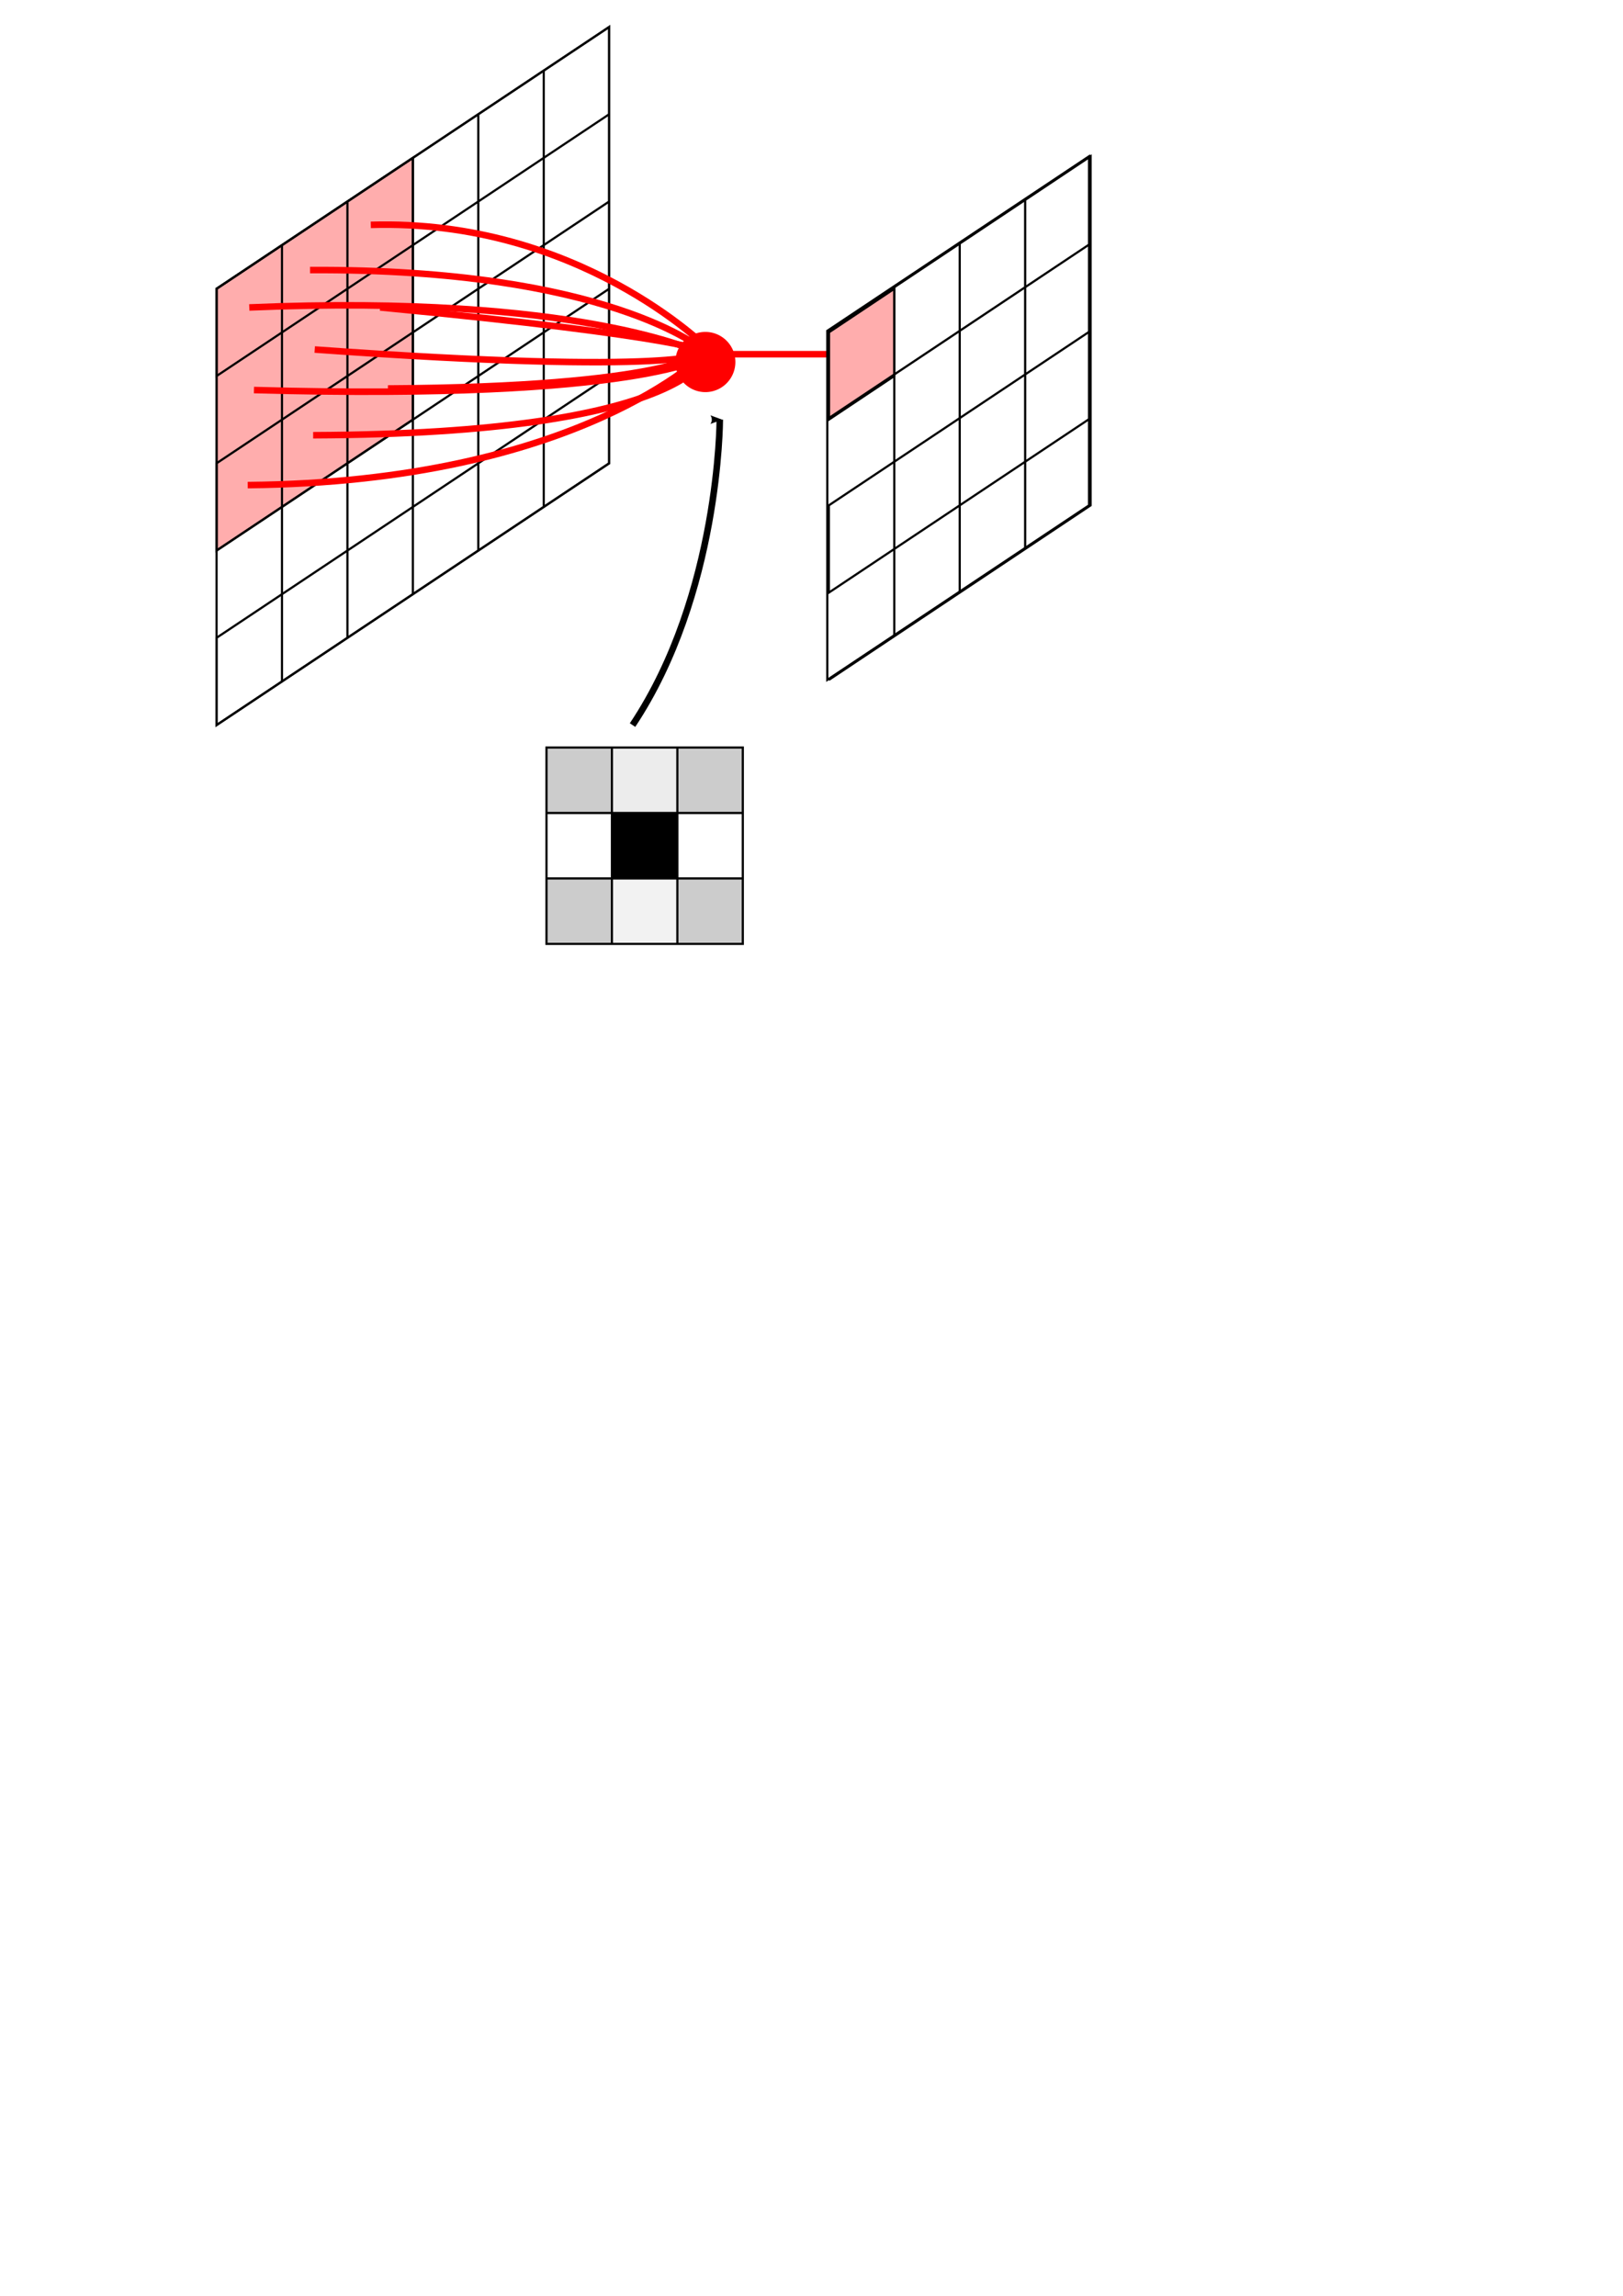 <?xml version="1.0" encoding="UTF-8" standalone="no"?>
<!-- Created with Inkscape (http://www.inkscape.org/) -->

<svg
   width="744.094"
   height="1052.362"
   id="svg2"
   version="1.1"
   inkscape:version="1.2.1 (9c6d41e410, 2022-07-14)"
   sodipodi:docname="convolution_2.svg"
   xmlns:inkscape="http://www.inkscape.org/namespaces/inkscape"
   xmlns:sodipodi="http://sodipodi.sourceforge.net/DTD/sodipodi-0.dtd"
   xmlns="http://www.w3.org/2000/svg"
   xmlns:svg="http://www.w3.org/2000/svg"
   xmlns:rdf="http://www.w3.org/1999/02/22-rdf-syntax-ns#"
   xmlns:cc="http://creativecommons.org/ns#"
   xmlns:dc="http://purl.org/dc/elements/1.1/">
  <defs
     id="defs4">
    <marker
       inkscape:stockid="Arrow2Mend"
       orient="auto"
       refY="0"
       refX="0"
       id="Arrow2Mend"
       style="overflow:visible">
      <path
         id="path3853"
         style="fill-rule:evenodd;stroke-width:0.625;stroke-linejoin:round"
         d="M 8.719,4.034 -2.207,0.016 8.719,-4.002 c -1.745,2.372 -1.735,5.617 -6e-7,8.035 z"
         transform="scale(-0.6)" />
    </marker>
    <marker
       inkscape:stockid="Arrow2Mend"
       orient="auto"
       refY="0"
       refX="0"
       id="Arrow2Mend-9"
       style="overflow:visible">
      <path
         inkscape:connector-curvature="0"
         id="path3853-3"
         style="fill-rule:evenodd;stroke-width:0.625;stroke-linejoin:round"
         d="M 8.719,4.034 -2.207,0.016 8.719,-4.002 c -1.745,2.372 -1.735,5.617 -6e-7,8.035 z"
         transform="scale(-0.6,-0.6)" />
    </marker>
  </defs>
  <sodipodi:namedview
     id="base"
     pagecolor="#ffffff"
     bordercolor="#666666"
     borderopacity="1.0"
     inkscape:pageopacity="0.0"
     inkscape:pageshadow="2"
     inkscape:zoom="1.4"
     inkscape:cx="376.78571"
     inkscape:cy="247.85714"
     inkscape:document-units="px"
     inkscape:current-layer="layer1"
     showgrid="true"
     inkscape:window-width="1920"
     inkscape:window-height="1017"
     inkscape:window-x="1912"
     inkscape:window-y="-8"
     inkscape:window-maximized="1"
     inkscape:showpageshadow="2"
     inkscape:pagecheckerboard="0"
     inkscape:deskcolor="#d1d1d1">
    <inkscape:grid
       type="xygrid"
       id="grid2985" />
  </sodipodi:namedview>
  <g
     inkscape:label="Layer 1"
     inkscape:groupmode="layer"
     id="layer1">
    <rect
       style="fill:#cccccc;fill-opacity:1;stroke:none"
       id="rect4266-0"
       width="30"
       height="30"
       x="310.602"
       y="402.918"
       inkscape:export-filename="convolution2.png"
       inkscape:export-xdpi="200"
       inkscape:export-ydpi="200" />
    <rect
       style="fill:#f2f2f2;fill-opacity:1;stroke:none"
       id="rect4266-27"
       width="30"
       height="30"
       x="280.24"
       y="402.321" />
    <rect
       style="fill:#cccccc;fill-opacity:1;stroke:none"
       id="rect4266-1"
       width="30"
       height="30"
       x="250.268"
       y="402.666" />
    <rect
       style="fill:#ffffff;fill-opacity:1;stroke:none"
       id="rect4266-6"
       width="30"
       height="30"
       x="310.446"
       y="372.451" />
    <rect
       style="fill:#000000;fill-opacity:1;stroke:none"
       id="rect4266-2"
       width="30"
       height="30"
       x="280.416"
       y="372.401" />
    <rect
       style="fill:#ffffff;fill-opacity:1;stroke:none"
       id="rect4266-9"
       width="30"
       height="30"
       x="250.443"
       y="372.347" />
    <rect
       style="fill:#ececec;fill-opacity:1;stroke:none"
       id="rect4266-3"
       width="30"
       height="30"
       x="280.37"
       y="342.653" />
    <rect
       style="fill:#cccccc;fill-opacity:1;stroke:none"
       id="rect4266"
       width="30"
       height="30"
       x="250.327"
       y="342.451" />
    <rect
       style="fill:#cccccc;fill-opacity:1;stroke:none"
       id="rect4266-5"
       width="30"
       height="30"
       x="310.508"
       y="342.661" />
    <path
       style="fill:none;stroke:#ff0000;stroke-width:3;stroke-linecap:butt;stroke-linejoin:miter;stroke-miterlimit:4;stroke-dasharray:none;stroke-opacity:1"
       d="m 320,162.362 c 80,0 80,0 80,0"
       id="path3009-3-5"
       inkscape:connector-curvature="0"
       sodipodi:nodetypes="cc" />
    <path
       style="fill:#ffadad;fill-opacity:1;stroke:#000000;stroke-width:1px;stroke-linecap:butt;stroke-linejoin:miter;stroke-opacity:1"
       d="m 99.286,132.362 90,-60 0,120 -90,60 z"
       id="path3836-0"
       inkscape:connector-curvature="0" />
    <path
       style="fill:none;stroke:#000000;stroke-width:1px;stroke-linecap:butt;stroke-linejoin:miter;stroke-opacity:1"
       d="m 129.286,312.362 0,-200 30,-20 0,200 30,-20 0,-200 30,-20 0,200 30,-20 0,-200 30,-20 0,200 -180,120 0,-40 180,-120 0,-40 -180,120 0,-40 180,-120 0,-40 -180,120 0,-40 180,-120"
       id="path2989-9"
       inkscape:connector-curvature="0"
       sodipodi:nodetypes="ccccccccccccccccccccccc" />
    <path
       style="fill:none;stroke:#000000;stroke-width:1px;stroke-linecap:butt;stroke-linejoin:miter;stroke-opacity:1"
       d="m 99.286,332.362 0,-200 180,-120 0,200 z"
       id="path2991-3"
       inkscape:connector-curvature="0" />
    <path
       style="fill:none;stroke:#ff0000;stroke-width:3;stroke-linecap:butt;stroke-linejoin:miter;stroke-miterlimit:4;stroke-opacity:1;stroke-dasharray:none"
       d="M 114.286,140.934 C 265,134.505 320.714,161.648 320.714,161.648"
       id="path3005-0"
       inkscape:connector-curvature="0"
       sodipodi:nodetypes="cc" />
    <path
       style="fill:none;stroke:#ff0000;stroke-width:3;stroke-linecap:butt;stroke-linejoin:miter;stroke-miterlimit:4;stroke-opacity:1;stroke-dasharray:none"
       d="m 142.143,123.791 c 136.429,-0.714 180,36.429 180,36.429"
       id="path3007-2"
       inkscape:connector-curvature="0"
       sodipodi:nodetypes="cc" />
    <path
       style="fill:none;stroke:#ff0000;stroke-width:3;stroke-linecap:butt;stroke-linejoin:miter;stroke-miterlimit:4;stroke-opacity:1;stroke-dasharray:none"
       d="m 170,103.076 c 95,-2.857 154.286,56.429 154.286,56.429"
       id="path3009-3"
       inkscape:connector-curvature="0"
       sodipodi:nodetypes="cc" />
    <path
       style="fill:none;stroke:#ff0000;stroke-width:3;stroke-linecap:butt;stroke-linejoin:miter;stroke-miterlimit:4;stroke-opacity:1;stroke-dasharray:none"
       d="m 116.429,178.791 c 178.571,5 207.857,-15.714 207.857,-15.714"
       id="path3011-7"
       inkscape:connector-curvature="0"
       sodipodi:nodetypes="cc" />
    <path
       style="fill:none;stroke:#ff0000;stroke-width:3;stroke-linecap:butt;stroke-linejoin:miter;stroke-miterlimit:4;stroke-opacity:1;stroke-dasharray:none"
       d="m 144.286,160.219 c 169.286,12.143 179.286,1.429 179.286,1.429"
       id="path3013-5"
       inkscape:connector-curvature="0"
       sodipodi:nodetypes="cc" />
    <path
       style="fill:none;stroke:#ff0000;stroke-width:3;stroke-linecap:butt;stroke-linejoin:miter;stroke-miterlimit:4;stroke-opacity:1;stroke-dasharray:none"
       d="m 174.286,140.934 c 142.143,13.571 150.714,20.714 150.714,20.714"
       id="path3015-9"
       inkscape:connector-curvature="0"
       sodipodi:nodetypes="cc" />
    <path
       style="fill:none;stroke:#ff0000;stroke-width:3;stroke-linecap:butt;stroke-linejoin:miter;stroke-miterlimit:4;stroke-opacity:1;stroke-dasharray:none"
       d="M 113.571,222.362 C 265.714,220.934 323.571,161.648 323.571,161.648"
       id="path3017-2"
       inkscape:connector-curvature="0"
       sodipodi:nodetypes="cc" />
    <path
       style="fill:none;stroke:#ff0000;stroke-width:3;stroke-linecap:butt;stroke-linejoin:miter;stroke-miterlimit:4;stroke-opacity:1;stroke-dasharray:none"
       d="m 143.571,199.505 c 174.286,-0.714 181.429,-37.857 181.429,-37.857"
       id="path3019-28"
       inkscape:connector-curvature="0"
       sodipodi:nodetypes="cc" />
    <path
       style="fill:none;stroke:#ff0000;stroke-width:3;stroke-linecap:butt;stroke-linejoin:miter;stroke-miterlimit:4;stroke-opacity:1;stroke-dasharray:none"
       d="m 177.857,178.076 c 127.857,-0.714 145,-16.429 145,-16.429"
       id="path3021-97"
       inkscape:connector-curvature="0"
       sodipodi:nodetypes="cc" />
    <path
       sodipodi:type="arc"
       style="fill:#ff0000;fill-opacity:1;stroke:none"
       id="path2993-3"
       sodipodi:cx="305"
       sodipodi:cy="187.36218"
       sodipodi:rx="15"
       sodipodi:ry="15"
       d="m 320,187.362 a 15,15 0 1 1 -30,0 15,15 0 1 1 30,0 z"
       transform="matrix(0.917,0,0,0.92,43.706,-6.43)" />
    <path
       style="fill:#ffadad;fill-opacity:1;stroke:#000000;stroke-width:1px;stroke-linecap:butt;stroke-linejoin:miter;stroke-opacity:1"
       d="m 380,152.362 30,-20 0,40 -30,20 z"
       id="path3836-0-3"
       inkscape:connector-curvature="0"
       sodipodi:nodetypes="ccccc" />
    <path
       style="fill:none;stroke:#000000;stroke-width:1px;stroke-linecap:butt;stroke-linejoin:miter;stroke-opacity:1"
       d="m 410,291.648 0,-160 30,-20 0,160 30,-20 0,-160 30,-20 0,160 0,0 0,-120 0,-40 0,160 -120,80 0,0 120,-80 0,-40 -120,80 0,-40 120,-80 0,-40 -120,80 0,-40 120,-80"
       id="path2989-9-6"
       inkscape:connector-curvature="0"
       sodipodi:nodetypes="ccccccccccccccccccccccc" />
    <path
       style="fill:none;stroke:#000000;stroke-width:1px;stroke-linecap:butt;stroke-linejoin:miter;stroke-opacity:1"
       d="m 379.286,311.648 0,-160 120,-80 0,160 z"
       id="path2991-3-7"
       inkscape:connector-curvature="0"
       sodipodi:nodetypes="ccccc" />
    <path
       style="fill:none;stroke:#000000;stroke-width:1px;stroke-linecap:butt;stroke-linejoin:miter;stroke-opacity:1"
       d="m 280.548,342.658 0,90 30,0 0,-90 30,0 0,30 -90,0 0,30 90,0 0,30 -90,0 0,-90 90,0 0,60"
       id="path3026"
       inkscape:connector-curvature="0" />
    <path
       style="fill:none;stroke:#000000;stroke-width:3;stroke-linecap:butt;stroke-linejoin:miter;stroke-opacity:1;marker-end:url(#Arrow2Mend);stroke-miterlimit:4;stroke-dasharray:none"
       d="m 290,332.362 c 40,-60 40,-140 40,-140"
       id="path3052"
       inkscape:connector-curvature="0" />
  </g>
</svg>
